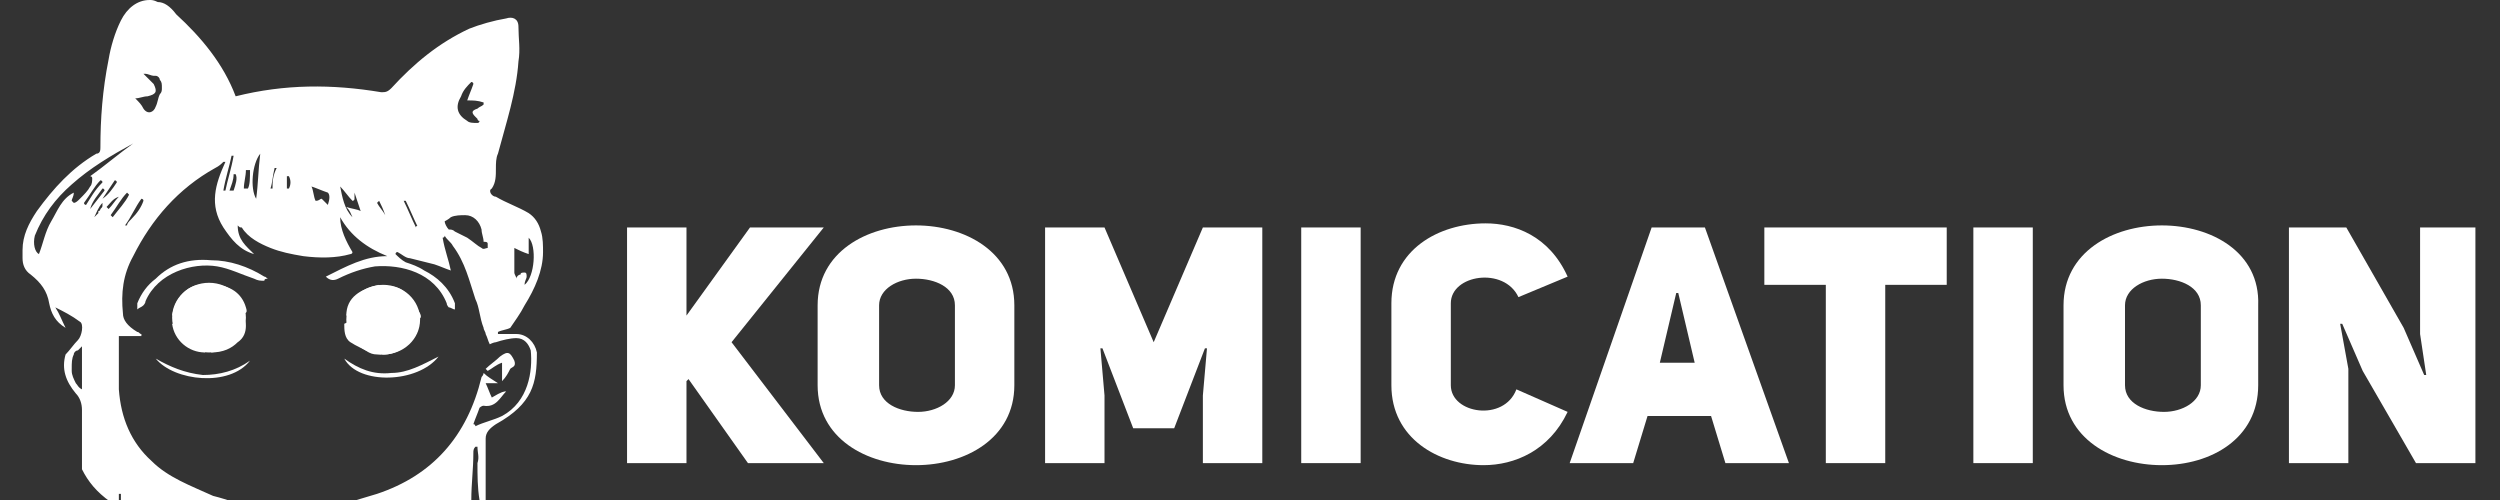 <?xml version="1.0" encoding="utf-8"?>
<!-- Generator: Adobe Illustrator 19.0.0, SVG Export Plug-In . SVG Version: 6.00 Build 0)  -->
<svg version="1.2" baseProfile="tiny" id="Layer_1" xmlns="http://www.w3.org/2000/svg" xmlns:xlink="http://www.w3.org/1999/xlink"
	 x="0px" y="0px" viewBox="0 0 122 24.4" xml:space="preserve">
<rect x="0" y="0" width="122" height="24.4" fill="#333333" stroke="none"/>
<g display="none">
	<path display="inline" d="M41.1,6.1h6.6c1.6,0,2.9,0.2,4,0.7c1.1,0.5,1.9,1.2,2.5,2.1c0.5,0.9,0.8,1.9,0.8,3c0,1.1-0.3,2.1-0.9,3
		c-0.6,0.9-1.4,1.6-2.6,2.2c-1.2,0.5-2.6,0.8-4.3,0.8h-6.1V6.1z M47.1,14.9c1.1,0,1.9-0.3,2.5-0.8c0.6-0.5,0.9-1.3,0.9-2.2
		c0-0.9-0.3-1.5-0.8-2c-0.5-0.5-1.3-0.8-2.3-0.8h-2.1v5.8H47.1z"/>
	<path display="inline" d="M65.3,17.9c-0.9-0.2-1.7-0.6-2.5-1v-2.8c0.6,0.4,1.3,0.8,2.2,1.1c0.9,0.3,1.8,0.4,2.7,0.4
		c0.4,0,0.7,0,0.9-0.2c0.2-0.1,0.3-0.2,0.3-0.4c0-0.2-0.1-0.3-0.2-0.4c-0.1-0.1-0.3-0.2-0.7-0.3l-2-0.4c-1.2-0.3-2-0.7-2.5-1.1
		c-0.5-0.5-0.7-1.1-0.7-1.9c0-0.7,0.2-1.2,0.6-1.7c0.4-0.5,1-0.9,1.8-1.1c0.8-0.3,1.7-0.4,2.8-0.4c0.9,0,1.8,0.1,2.6,0.3
		c0.8,0.2,1.4,0.5,2,0.8v2.7c-0.5-0.3-1.1-0.6-1.8-0.7c-0.7-0.2-1.4-0.3-2.1-0.3c-1.1,0-1.6,0.2-1.6,0.5c0,0.2,0.1,0.3,0.2,0.4
		c0.2,0.1,0.5,0.2,0.9,0.3l1.7,0.3c1.1,0.2,1.9,0.5,2.5,1c0.5,0.5,0.8,1.2,0.8,2.1c0,1-0.4,1.8-1.3,2.4c-0.9,0.6-2.2,0.9-3.8,0.9
		C67.1,18.3,66.2,18.2,65.3,17.9z"/>
	<path display="inline" d="M77.4,17.6c-1-0.5-1.7-1.1-2.2-1.9c-0.5-0.8-0.7-1.7-0.7-2.7c0-1,0.2-1.9,0.8-2.7
		c0.5-0.8,1.3-1.4,2.2-1.9c1-0.4,2.2-0.7,3.5-0.7c1.7,0,3.1,0.4,4.2,1.1v3.1c-0.4-0.3-0.9-0.5-1.4-0.7c-0.5-0.2-1.1-0.2-1.7-0.2
		c-1.1,0-1.9,0.2-2.5,0.6c-0.6,0.4-0.9,0.9-0.9,1.5c0,0.6,0.3,1.1,0.9,1.5c0.6,0.4,1.4,0.6,2.5,0.6c0.6,0,1.1-0.1,1.7-0.2
		c0.5-0.2,1-0.4,1.4-0.6v3c-1.2,0.7-2.7,1.1-4.3,1.1C79.6,18.3,78.4,18,77.4,17.6z"/>
	<path display="inline" d="M89.6,17.6c-1-0.5-1.7-1.1-2.2-1.9c-0.5-0.8-0.8-1.7-0.8-2.8c0-1,0.3-1.9,0.8-2.7
		c0.5-0.8,1.3-1.4,2.2-1.9c1-0.4,2.1-0.7,3.5-0.7c1.3,0,2.5,0.2,3.5,0.7c1,0.4,1.7,1.1,2.2,1.9c0.5,0.8,0.8,1.7,0.8,2.7
		c0,1-0.2,1.9-0.8,2.8c-0.5,0.8-1.2,1.5-2.2,1.9c-1,0.5-2.1,0.7-3.5,0.7C91.8,18.3,90.6,18,89.6,17.6z M94.8,14.6
		c0.4-0.4,0.6-1,0.6-1.6c0-0.7-0.2-1.2-0.6-1.6c-0.4-0.4-1-0.6-1.7-0.6c-0.7,0-1.3,0.2-1.7,0.6c-0.4,0.4-0.6,0.9-0.6,1.6
		c0,0.7,0.2,1.2,0.6,1.6c0.4,0.4,1,0.6,1.7,0.6C93.8,15.2,94.4,15,94.8,14.6z"/>
	<path display="inline" d="M109.9,8.3v3.6c-0.4-0.3-1-0.4-1.7-0.4c-0.9,0-1.6,0.3-2.1,0.8c-0.5,0.5-0.7,1.4-0.7,2.5v3.1h-4.1V8.1
		h4.1v3.1c0.2-1.1,0.6-2,1.1-2.5c0.5-0.5,1.1-0.8,1.9-0.8C108.9,7.8,109.4,8,109.9,8.3z"/>
	<path display="inline" d="M123.8,5.8V18h-4.1v-2.2c-0.4,0.8-0.9,1.5-1.6,1.9c-0.7,0.4-1.6,0.7-2.7,0.7c-0.9,0-1.8-0.2-2.4-0.7
		c-0.7-0.4-1.2-1.1-1.6-1.9c-0.4-0.8-0.6-1.7-0.6-2.7c0-1,0.2-2,0.6-2.8c0.4-0.8,1-1.5,1.7-1.9c0.7-0.5,1.6-0.7,2.6-0.7
		c2,0,3.3,0.9,4,2.6V5.8H123.8z M119.1,14.5c0.4-0.4,0.6-0.9,0.6-1.6c0-0.6-0.2-1.1-0.6-1.5c-0.4-0.4-1-0.6-1.7-0.6
		c-0.7,0-1.3,0.2-1.7,0.6c-0.4,0.4-0.6,0.9-0.6,1.6c0,0.7,0.2,1.2,0.6,1.6c0.4,0.4,1,0.6,1.7,0.6C118.1,15.1,118.7,14.9,119.1,14.5z
		"/>
	<path display="inline" d="M58.8,8.7C60,8.7,61,7.8,61,6.7c0-1.1-1-1.9-2.2-1.9c-1.2,0-2.2,0.9-2.2,1.9C56.7,7.8,57.6,8.7,58.8,8.7z
		"/>
	<path display="inline" d="M61,10c-1.3,0.6-3,0.6-4.3,0v8H61V10z"/>
</g>
<rect y="0.2" display="none" fill="#6565C4" width="122" height="24.4"/>
<g>
	<path fill="#FFFFFF" d="M40.2,11.1h-3.6l-3.1,4.3v-4.3h-2.9v11.5h2.9v-4l0.1-0.1l2.9,4.1h3.7l-4.5-5.9L40.2,11.1z"/>
	<path fill="#FFFFFF" d="M44.7,11c-2.4,0-4.8,1.3-4.8,3.9v3.9c0,2.6,2.4,3.9,4.8,3.9s4.8-1.3,4.8-3.9v-3.9
		C49.5,12.3,47.1,11,44.7,11z M46.6,18.8c0,0.8-0.9,1.3-1.8,1.3c-0.9,0-1.9-0.4-1.9-1.3v-3.9c0-0.8,0.9-1.3,1.8-1.3
		c0.9,0,1.9,0.4,1.9,1.3V18.8z"/>
	<path fill="#FFFFFF" d="M58.7,11.1l-2.4,5.6l-2.4-5.6H51v11.5h2.9v-3.3L53.7,17l0.1,0l1.5,3.9h2l1.5-3.9l0.1,0l-0.2,2.3l0,3.3h2.9
		V11.1H58.7z"/>
	<path fill="#FFFFFF" d="M63.5,11.1v11.5h2.9V11.1H63.5z"/>
	<path fill="#FFFFFF" d="M74,19c-0.6,1.6-3.2,1.2-3.2-0.2v-4c0-1.4,2.6-1.8,3.3-0.3l2.4-1c-0.9-2-2.6-2.6-4-2.6
		c-2.3,0-4.6,1.3-4.6,3.9v4c0,2.6,2.3,3.9,4.5,3.9c1.5,0,3.2-0.7,4.1-2.6L74,19z"/>
	<path fill="#FFFFFF" d="M83.2,11.1h-2.6l-4,11.5h3.1l0.7-2.3h3.1l0.7,2.3h3.1L83.2,11.1z M81,17.7l0.8-3.4h0.1l0.8,3.4H81z"/>
	<path fill="#FFFFFF" d="M86.1,11.1v2.8h3v8.7h2.9v-8.7h3v-2.8H86.1z"/>
	<path fill="#FFFFFF" d="M96.3,11.1v11.5h2.9V11.1H96.3z"/>
	<path fill="#FFFFFF" d="M105.5,11c-2.4,0-4.8,1.3-4.8,3.9v3.9c0,2.6,2.4,3.9,4.8,3.9c2.4,0,4.7-1.3,4.7-3.9v-3.9
		C110.3,12.3,107.9,11,105.5,11z M107.4,18.8c0,0.8-0.9,1.3-1.8,1.3c-0.9,0-1.9-0.4-1.9-1.3v-3.9c0-0.8,0.9-1.3,1.8-1.3
		c0.9,0,1.9,0.4,1.9,1.3V18.8z"/>
	<path fill="#FFFFFF" d="M118.1,11.1v5.2c0,0,0.3,2,0.3,2l-0.1,0l-1-2.3l-2.8-4.9h-2.8v11.5h2.9V18l-0.4-2.2l0.1,0l1,2.3l2.6,4.5
		h2.9V11.1H118.1z"/>
</g>
<g>
	<path fill="#FFFFFF" d="M25.2,16.3c-0.3,0-0.6,0-0.9,0c0,0,0,0,0-0.1c0.2-0.1,0.4-0.1,0.6-0.2c0.2-0.3,0.5-0.7,0.7-1.1
		c0.5-0.8,0.9-1.7,0.9-2.6c0-0.3,0-0.7-0.1-1c-0.1-0.4-0.3-0.7-0.6-0.9c-0.5-0.3-1.1-0.5-1.6-0.8C24,9.6,23.8,9.3,24,9.2
		c0.2-0.3,0.2-0.6,0.2-1c0-0.2,0-0.5,0.1-0.7c0.4-1.5,0.9-3,1-4.5c0.1-0.6,0-1.1,0-1.7c0-0.4-0.3-0.5-0.6-0.4
		c-0.6,0.1-1.3,0.3-1.8,0.5c-1.5,0.7-2.7,1.7-3.8,2.9c-0.2,0.2-0.3,0.2-0.5,0.2c-2.4-0.4-4.7-0.4-7.1,0.2c-0.6-1.6-1.7-2.9-2.9-4
		C8.3,0.3,8,0.1,7.7,0.1C7.5,0,7.4,0,7.3,0C6.7,0,6.2,0.4,5.9,1C5.6,1.6,5.4,2.3,5.3,2.9C5,4.4,4.9,5.8,4.9,7.2c0,0.1,0,0.3-0.2,0.3
		c-1.2,0.7-2.1,1.7-2.9,2.8c-0.4,0.6-0.7,1.2-0.7,1.9c0,0.1,0,0.2,0,0.4c0,0.3,0.1,0.6,0.4,0.8c0.5,0.4,0.8,0.8,0.9,1.4
		c0.1,0.5,0.3,0.9,0.8,1.2c-0.2-0.4-0.3-0.7-0.5-1c0.4,0.2,0.8,0.4,1.2,0.7c0.2,0.1,0.1,0.7-0.1,0.9c-0.2,0.2-0.4,0.5-0.6,0.7
		C3,18,3.2,18.6,3.7,19.2c0.2,0.2,0.3,0.5,0.3,0.8c0,0.3,0,0.6,0,1c0,0.3,0,0.6,0,0.9c0,0.3,0,0.7,0,1c0.3,0.6,0.7,1.1,1.4,1.6h0.4
		c0-0.2,0-0.3,0-0.4h0.1v0.4h5.5c-0.3-0.1-0.6-0.2-1-0.3c-1.1-0.5-2.2-0.9-3-1.7c-1-0.9-1.5-2.1-1.6-3.5c0-0.7,0-1.3,0-1.9
		c0-0.2,0-0.4,0-0.7h1.1c0,0,0-0.1,0-0.1c-0.1,0-0.1-0.1-0.2-0.1C6.2,15.9,6,15.6,6,15.3c-0.1-1,0-1.9,0.5-2.8
		c0.9-1.8,2.2-3.3,4-4.3c0.2-0.1,0.3-0.2,0.4-0.3c0,0,0,0,0.1,0c-0.5,1.1-0.8,2.1-0.1,3.2c0.4,0.6,0.8,1.1,1.5,1.3
		c-0.4-0.4-0.8-0.7-0.8-1.4c0.1,0.1,0.1,0.1,0.2,0.1c0.3,0.5,0.9,0.8,1.4,1c0.5,0.2,1,0.3,1.6,0.4c0.8,0.1,1.6,0.1,2.3-0.1
		c0,0,0.1,0,0.1-0.1c-0.3-0.5-0.6-1.1-0.6-1.7c0.5,0.9,1.3,1.5,2.3,1.9c-1.1,0-2,0.5-3,1c0.2,0.2,0.4,0.2,0.6,0.1
		c0.6-0.3,1.2-0.5,1.8-0.6c1.3-0.1,2.9,0.3,3.5,1.8c0,0.1,0.1,0.2,0.1,0.2c0.1,0,0.2,0.1,0.3,0.1c0-0.1,0-0.2,0-0.3
		c-0.3-0.8-0.9-1.3-1.5-1.6c-0.3-0.2-0.6-0.3-0.9-0.4c-0.2-0.1-0.4-0.3-0.5-0.4c0,0,0-0.1,0.1-0.1c0.2,0.1,0.4,0.3,0.6,0.3
		c0.4,0.1,0.8,0.2,1.2,0.3c0.3,0.1,0.5,0.2,0.8,0.3c-0.1-0.5-0.3-1-0.4-1.6c0,0,0.1,0,0.1-0.1c0.1,0.2,0.3,0.3,0.4,0.5
		c0.6,0.8,0.8,1.7,1.1,2.6c0.2,0.4,0.2,0.9,0.4,1.4c0,0.1,0.1,0.2,0.1,0.3c0.1,0.2,0.1,0.3,0.2,0.5c0,0,0.2-0.1,0.3-0.1
		c0.3-0.1,0.7-0.2,1-0.2c0.4,0,0.6,0.3,0.7,0.6c0.1,1-0.1,2.5-1.4,3.2c-0.4,0.2-0.9,0.3-1.3,0.5c0,0,0-0.1-0.1-0.1
		c0.1-0.3,0.2-0.5,0.3-0.8c0,0,0.1-0.1,0.2-0.1c0.6,0.1,0.8-0.4,1.1-0.7c-0.1,0-0.2,0-0.7,0.3c-0.1-0.2-0.2-0.5-0.3-0.7h0.6
		c-0.3-0.2-0.5-0.3-0.7-0.5c0,0,0,0.1-0.1,0.2c-0.7,2.9-2.4,4.8-5.1,5.7c-0.3,0.1-0.7,0.2-1,0.3H23c0-0.8,0.1-1.5,0.1-2.3
		c0-0.1,0-0.2,0.1-0.3c0,0,0.1,0,0.1,0c0,0.3,0.1,0.5,0,0.8c0,0.6,0,1.2,0.1,1.8h0.3c0-1,0-2,0-3c0-0.3,0.2-0.5,0.5-0.7
		c1.8-1,2-2,2-3.5C26.1,16.7,25.7,16.3,25.2,16.3z M25.1,12.1c0.2,0.1,0.4,0.2,0.7,0.3v-0.8c0.4,0.4,0.3,1.9-0.2,2.3
		c0-0.2,0.1-0.3,0.1-0.4c0-0.1,0-0.2-0.1-0.2c-0.1,0-0.2,0-0.2,0.1c-0.1,0-0.2,0.1-0.2,0.2c0-0.1-0.1-0.2-0.1-0.3
		C25.1,12.8,25.1,12.4,25.1,12.1z M3.9,9.7C3.8,9.8,3.7,9.9,3.6,9.9c0,0,0,0-0.1-0.1c0-0.1,0.1-0.2,0.1-0.4
		c-0.6,0.3-0.8,0.9-1.1,1.4c-0.3,0.5-0.4,1.1-0.6,1.6c-0.2-0.1-0.3-0.5-0.2-0.9c0.4-1,1-1.8,1.8-2.5c0.9-0.8,1.9-1.4,3-2
		C5.8,7.5,5.1,8.1,4.4,8.6c0,0,0.1,0,0.1,0.1c0,0.1,0,0.3-0.1,0.4C4.3,9.3,4.1,9.5,3.9,9.7z M5,9.7c0.2-0.3,0.4-0.6,0.6-0.9
		c0,0,0.1,0,0.1,0.1C5.5,9.2,5.3,9.5,5,9.7z M5.8,9.6C5.6,9.8,5.5,10,5.3,10.2c0,0-0.1-0.1-0.1-0.1C5.4,9.9,5.5,9.7,5.8,9.6
		C5.7,9.5,5.7,9.5,5.8,9.6z M5,9.9C5,9.9,5,9.9,5,9.9C5,9.9,5,10,5,10c0,0,0,0,0,0c0,0.1,0,0.1-0.1,0.2c0,0,0,0.1-0.1,0.1
		c0,0,0,0,0,0c0,0,0,0,0,0.1c-0.1,0.1-0.1,0.1-0.2,0.2C4.7,10.4,4.8,10.1,5,9.9z M5,9.8L5,9.8C5,9.8,5,9.8,5,9.8C5,9.8,5,9.8,5,9.8z
		 M4.4,10.2C4.4,10.2,4.3,10.2,4.4,10.2C4.5,9.8,4.8,9.5,5,9.2c0.1,0,0.1,0.1,0.1,0.1L4.4,10.2z M4.2,10c0,0-0.1,0-0.1-0.1
		c0.3-0.4,0.5-0.8,0.8-1.1c0,0,0.1,0,0.1,0.1C4.6,9.3,4.4,9.7,4.2,10z M3.7,18.7c-0.1-0.2-0.2-0.4-0.2-0.6c0,0,0-0.1,0-0.1
		c0-0.3,0-0.5,0.1-0.7c0-0.1,0.1-0.2,0.2-0.2c0.1-0.1,0.1-0.1,0.2-0.2V19C3.8,18.9,3.8,18.8,3.7,18.7z M5.5,10.6
		c0,0-0.1-0.1-0.1-0.1c0.3-0.4,0.5-0.8,0.8-1.1c0,0,0.1,0.1,0.1,0.1C6.1,9.9,5.8,10.2,5.5,10.6z M6.4,10.7c-0.1,0.1-0.2,0.2-0.2,0.3
		c0,0,0,0-0.1,0c0.3-0.4,0.5-0.9,0.8-1.3c0,0,0.1,0,0.1,0.1C6.9,10.1,6.7,10.4,6.4,10.7z M7.9,4.3c0,0.1,0,0.2-0.1,0.3
		C7.7,4.8,7.7,5,7.6,5.2C7.5,5.5,7.2,5.6,7,5.3C6.9,5.1,6.8,5,6.6,4.8C6.8,4.8,7,4.7,7.2,4.7c0.4-0.1,0.5-0.2,0.3-0.6
		C7.3,3.9,7.2,3.8,7,3.6c0.1,0,0.1,0,0.1,0c0.1,0,0.3,0.1,0.4,0.1c0,0,0.1,0,0.1,0c0.1,0,0.2,0.1,0.2,0.2C7.9,4,7.9,4.1,7.9,4.3z
		 M10.9,9.3c0.1-0.6,0.3-1.2,0.4-1.7c0,0,0.1,0,0.1,0c-0.1,0.6-0.3,1.2-0.4,1.7C11,9.3,10.9,9.3,10.9,9.3z M11.4,9.3
		c0,0-0.1,0-0.2,0c0.1-0.3,0.2-0.5,0.2-0.8c0,0,0.1,0,0.1,0C11.6,8.7,11.5,9,11.4,9.3z M12.1,9.2c-0.1,0-0.1,0-0.2,0
		c0-0.3,0.1-0.6,0.1-0.9v0c0.1,0,0.1,0,0.2,0C12.2,8.7,12.2,9,12.1,9.2z M12.5,9.7c-0.3-0.5-0.2-1.7,0.2-2.2
		C12.6,8.3,12.6,9,12.5,9.7z M13.3,9.2L13.3,9.2c-0.1,0-0.1,0-0.1,0c0.1-0.3,0.1-0.6,0.2-1c0,0,0.1,0,0.1,0
		C13.3,8.6,13.3,8.9,13.3,9.2z M14.1,9.2c0,0-0.1,0-0.1,0c0-0.2,0-0.4,0-0.6c0,0,0.1,0,0.1,0C14.2,8.8,14.2,9,14.1,9.2z M16,10
		c-0.1-0.1-0.2-0.2-0.3-0.3c-0.1,0-0.1,0.1-0.3,0.1c-0.1-0.2-0.1-0.5-0.2-0.7c0.3,0.1,0.5,0.2,0.8,0.3C16.1,9.5,16.1,9.7,16,10
		C16.1,9.9,16.1,9.9,16,10z M17.2,10.6C17.2,10.6,17.1,10.6,17.2,10.6c-0.4-0.4-0.5-1-0.6-1.5c0.2,0.2,0.4,0.5,0.6,0.7
		c0,0,0.1,0,0.1-0.1c0-0.1,0-0.2,0-0.3c0,0,0,0,0,0c0.1,0.3,0.2,0.6,0.3,0.9c-0.2-0.1-0.4-0.1-0.7-0.2
		C17.1,10.3,17.1,10.4,17.2,10.6z M18.8,10.5c-0.1-0.2-0.3-0.4-0.4-0.6c0,0,0.1-0.1,0.1-0.1C18.6,10,18.7,10.2,18.8,10.5
		C18.8,10.4,18.8,10.5,18.8,10.5z M20.3,11.1c-0.2-0.4-0.4-0.9-0.6-1.3c0,0,0.1,0,0.1,0c0.2,0.4,0.4,0.9,0.6,1.3
		C20.4,11,20.3,11,20.3,11.1z M22.5,4.7C22.6,4.4,22.8,4.2,23,4c0,0,0.1,0,0.1,0.1c-0.1,0.3-0.2,0.5-0.3,0.8c0.3,0,0.5,0,0.8,0.1
		c0,0,0,0.1,0,0.1c-0.1,0.1-0.2,0.1-0.3,0.2C23,5.4,23,5.5,23.2,5.7c0,0,0.1,0.1,0.1,0.1c0,0,0,0.1,0.1,0.1c0,0,0,0.1-0.1,0.1
		c-0.2,0-0.4,0-0.5-0.1C22.3,5.6,22.2,5.2,22.5,4.7z M23.8,12.1c-0.1,0-0.2,0.1-0.3,0c-0.2-0.1-0.4-0.3-0.7-0.5
		c-0.2-0.1-0.4-0.2-0.6-0.3c-0.1-0.1-0.2-0.1-0.3-0.1c-0.1-0.1-0.2-0.3-0.2-0.4c0,0,0.2-0.1,0.3-0.2c0.2-0.1,0.5-0.1,0.7-0.1
		c0.4,0,0.7,0.3,0.8,0.7c0,0.2,0.1,0.4,0.1,0.6c0.1,0,0.2,0,0.2,0.1C23.8,12,23.8,12.1,23.8,12.1z"/>
	<path display="none" fill="#FFFFFF" d="M25.9,17.1c0-0.3-0.3-0.6-0.7-0.6c-0.3,0-0.7,0.1-1,0.2c-0.1,0-0.2,0.1-0.3,0.1
		c-0.1-0.2-0.2-0.3-0.2-0.5c0-0.1-0.1-0.2-0.1-0.3c-0.1-0.5-0.2-0.9-0.4-1.4c-0.3-0.9-0.6-1.8-1.1-2.6c-0.1-0.2-0.3-0.3-0.4-0.5
		c0,0-0.1,0.1-0.1,0.1c0.1,0.5,0.3,1.1,0.4,1.6c-0.3-0.1-0.5-0.3-0.8-0.3c-0.4-0.1-0.8-0.2-1.2-0.3c-0.2-0.1-0.4-0.2-0.6-0.3
		c0,0,0,0.1-0.1,0.1c0.2,0.1,0.3,0.3,0.5,0.4c0.3,0.1,0.6,0.2,0.9,0.4c0.7,0.4,1.3,0.8,1.5,1.6c0,0.1,0,0.2,0,0.3
		c-0.1,0-0.2,0-0.3-0.1c-0.1,0-0.1-0.1-0.1-0.2c-0.6-1.5-2.2-1.9-3.5-1.8c-0.6,0.1-1.2,0.3-1.8,0.6c-0.2,0.1-0.4,0.1-0.6-0.1
		c0.9-0.5,1.9-1,3-1c-1-0.4-1.7-1-2.3-1.9c0,0.6,0.3,1.1,0.6,1.7c-0.1,0-0.1,0.1-0.1,0.1c-0.8,0.3-1.5,0.3-2.3,0.1
		c-0.5-0.1-1.1-0.3-1.6-0.4c-0.6-0.2-1.1-0.4-1.4-1c0,0-0.1-0.1-0.2-0.1c0,0.7,0.5,1,0.8,1.4c-0.7-0.2-1.2-0.8-1.5-1.3
		C10.1,10,10.5,8.9,11,7.9c0,0,0,0-0.1,0c-0.1,0.1-0.3,0.2-0.4,0.3c-1.8,1-3.1,2.5-4,4.3C6,13.3,5.8,14.3,6,15.3
		c0,0.4,0.3,0.6,0.6,0.8c0.1,0,0.1,0.1,0.2,0.1c0,0,0,0.1,0,0.1H5.7c0,0.2,0,0.5,0,0.7c0,0.6,0,1.3,0,1.9c0,1.4,0.6,2.5,1.6,3.5
		c0.8,0.9,2,1.3,3,1.7c0.3,0.1,0.6,0.2,1,0.3h6.1c0.4-0.1,0.7-0.2,1-0.3c2.7-1,4.4-2.9,5.1-5.7c0-0.1,0-0.1,0.1-0.2
		c0.3,0.2,0.5,0.3,0.7,0.5h-0.6c0.1,0.3,0.2,0.5,0.3,0.7c0.5-0.3,0.5-0.3,0.7-0.3c-0.3,0.3-0.6,0.8-1.1,0.7c-0.1,0-0.2,0-0.2,0.1
		c-0.1,0.3-0.2,0.5-0.3,0.8c0,0,0,0.1,0.1,0.1c0.4-0.2,0.9-0.3,1.3-0.5C25.8,19.6,26,18.1,25.9,17.1z M7.6,17.5
		c0.7,0.4,1.4,0.7,2.3,0.8c0.8,0,1.6-0.2,2.3-0.7C11.1,18.8,8.5,18.6,7.6,17.5z M8.9,14.4C8.9,14.4,8.9,14.3,8.9,14.4
		C9,14.3,9,14.3,8.9,14.4c0.2-0.2,0.3-0.2,0.4-0.3c0.1-0.1,0.3-0.1,0.5-0.2h0.1c0,0,0,0,0,0h0c0,0,0,0,0,0c0,0,0,0,0,0
		c0,0,0.1,0,0.1,0.1c0,0.1,0,0.2,0,0.3c0,0,0,0.1,0,0.2c-0.1,0.3-0.2,0.5-0.3,0.6c0,0-0.1,0.1-0.1,0.1c-0.1,0.1-0.1,0.1-0.2,0.1
		c-0.1,0-0.1,0-0.2,0.1c0,0-0.1,0-0.1,0c-0.1,0-0.2,0-0.3,0c-0.1,0-0.2,0-0.3,0c0-0.2,0.1-0.4,0.1-0.5c0,0,0-0.1,0-0.1
		c0,0,0-0.1,0.1-0.1c0,0,0,0,0,0v0c0,0,0,0,0,0c0,0,0,0,0,0C8.8,14.5,8.9,14.4,8.9,14.4z M10.6,14c0.1,0,0.2,0,0.2,0
		c0.1,0,0.1,0,0.2,0.1c0,0,0.1,0,0.1,0.1c0.1,0,0.1,0.1,0.2,0.1c0,0,0,0,0,0c0.1,0,0.1,0.1,0.2,0.1c0.1,0,0.1,0.1,0.2,0.2
		c0,0,0,0,0,0c0,0,0.1,0.1,0.1,0.2c0,0.1,0.1,0.2,0.1,0.3c0,0.1,0.1,0.2,0,0.3c0,0,0,0,0,0c0,0-0.1,0-0.3,0c-0.8-0.1-1-0.8-1.3-1.4
		C10.4,13.9,10.5,13.9,10.6,14C10.6,13.9,10.6,13.9,10.6,14z M12,15.9c0,0.1,0,0.2,0,0.3c0,0.1-0.1,0.2-0.1,0.3c0,0-0.1,0.1-0.1,0.1
		c0,0-0.1,0.1-0.1,0.1c-0.3,0.3-0.8,0.5-1.3,0.5c0,0,0,0,0,0c0-0.1,0.1-0.3,0.1-0.4c0.1-0.3,0.3-0.6,0.5-0.8c0,0,0.1-0.1,0.2-0.1
		c0.1,0,0.1-0.1,0.2-0.1c0.1,0,0.2-0.1,0.3-0.1c0.2-0.1,0.3-0.1,0.3-0.1c0,0,0,0,0,0c0,0,0,0,0,0C12,15.7,12,15.8,12,15.9z
		 M8.4,15.8c0.2,0,0.4,0,0.6,0.1c0.2,0.1,0.4,0.2,0.5,0.3c0.3,0.3,0.4,0.6,0.4,1c0,0,0,0,0,0C9.2,17.2,8.5,16.6,8.4,15.8
		C8.4,15.8,8.4,15.8,8.4,15.8z M12.9,13.7c-0.2,0-0.3,0-0.5-0.1c-0.6-0.2-1.2-0.5-1.8-0.6c-1.2-0.2-2.9,0.3-3.5,1.7
		c0,0.1-0.1,0.2-0.1,0.2C6.9,15,6.8,15,6.7,15.1c0-0.1,0-0.2,0-0.3c0.2-0.5,0.5-0.9,0.9-1.2c0.8-0.8,1.7-1,2.7-1
		c0.9,0,1.8,0.3,2.6,0.8c0.1,0,0.1,0,0.2,0.1C13,13.6,12.9,13.6,12.9,13.7z M18.6,17.3c-0.3,0-0.4,0-0.6-0.1
		c-0.3-0.2-0.6-0.3-0.9-0.5c-0.3-0.2-0.3-0.5-0.3-0.8c0,0,0,0,0,0v0c0,0,0.2-0.1,0.3-0.1c0.2,0,0.3,0.2,0.5,0.2
		c0.1,0.1,0.2,0.2,0.3,0.2c0.1,0.1,0.2,0.2,0.3,0.4c0.1,0.1,0.1,0.2,0.2,0.3C18.5,17,18.5,17.1,18.6,17.3
		C18.6,17.3,18.6,17.3,18.6,17.3z M18.6,17.3c0.2-0.4,0.4-0.8,0.7-1c0.3-0.3,0.7-0.3,1.1-0.5c0,0.1,0,0.1,0,0.2v0c0,0,0,0,0,0
		c0,0.1,0,0.1,0,0.2c0,0,0,0,0,0c0,0.1-0.1,0.2-0.1,0.2c0,0.1-0.1,0.1-0.2,0.2c0,0,0,0,0,0c-0.1,0.1-0.1,0.1-0.2,0.2c0,0,0,0,0,0
		c-0.1,0.1-0.2,0.1-0.2,0.2c0,0,0,0,0,0c-0.1,0-0.2,0.1-0.3,0.1C19.1,17.3,18.9,17.3,18.6,17.3C18.6,17.3,18.6,17.3,18.6,17.3z
		 M19.1,14c0.1,0,0.1,0,0.2,0c0.1,0,0.1,0,0.2,0.1c0.1,0,0.1,0,0.1,0.1c0,0,0,0,0.1,0.1c0,0,0,0,0,0c0,0,0.1,0.1,0.1,0.1
		c0.3,0.3,0.5,0.6,0.7,1c0,0,0,0,0,0c0,0,0,0,0,0c0,0,0,0,0,0c0,0,0,0.1,0,0.1v0c0,0.1-0.1,0.1-0.2,0.1c-0.3-0.1-0.5-0.1-0.8-0.2
		C19,15,18.9,14.5,18.8,14c0,0,0.1,0,0.2,0C19,14,19,14,19.1,14z M17,14.9c0,0,0-0.1,0-0.1c0,0,0.1-0.1,0.1-0.2c0,0,0.1-0.1,0.1-0.1
		c0,0,0.1-0.1,0.1-0.1c0.1,0,0.1-0.1,0.2-0.1c0,0,0,0,0,0c0,0,0,0,0,0c0.1,0,0.1-0.1,0.2-0.1c0.1,0,0.2-0.1,0.3-0.1
		c0.1,0,0.2,0,0.3-0.1c0,0,0,0,0,0c0,0,0,0,0.1,0v0c-0.1,0.3-0.2,0.6-0.4,0.8c0,0.1-0.1,0.2-0.2,0.2c-0.1,0.2-0.3,0.3-0.4,0.4
		c-0.1,0-0.1,0.1-0.2,0.1c0,0-0.1,0-0.1,0c-0.1,0-0.2,0-0.3,0c-0.1,0-0.1,0-0.2,0c0-0.1,0-0.2,0-0.3C17,15.1,17,15,17,14.9L17,14.9z
		 M16.8,17.5c0.7,0.5,1.4,0.8,2.3,0.7c0.8-0.1,1.6-0.4,2.3-0.9C20.4,18.7,17.5,18.8,16.8,17.5z M25,18c-0.1,0.2-0.2,0.4-0.4,0.6
		v-0.9c-0.3,0.1-0.5,0.3-0.8,0.4c0,0,0,0,0-0.1c0,0,0,0,0-0.1h0c0.2-0.2,0.5-0.4,0.7-0.6c0.4-0.3,0.6-0.2,0.7,0.2
		C25.3,17.8,25.1,17.9,25,18z"/>
	<path display="none" fill="#FFFFFF" d="M23.4,24.4H23c0-0.8,0.1-1.5,0.1-2.3c0-0.1,0-0.2,0.1-0.3c0,0,0.1,0,0.1,0
		c0,0.3,0.1,0.5,0,0.8C23.3,23.2,23.3,23.8,23.4,24.4z"/>
	<path display="none" fill="#FFFFFF" d="M6.6,7C5.9,7.5,5.1,8.1,4.4,8.6c0,0,0.1,0,0.1,0.1c0,0.1,0,0.3-0.1,0.4
		C4.3,9.3,4.1,9.5,3.9,9.7C3.8,9.8,3.7,9.9,3.6,9.9c0,0,0,0-0.1-0.1c0-0.1,0-0.2,0.1-0.4c-0.6,0.3-0.8,0.9-1.1,1.4
		c-0.3,0.5-0.4,1.1-0.6,1.6c-0.2-0.1-0.3-0.5-0.2-0.9c0.4-1,1-1.8,1.8-2.6C4.5,8.2,5.5,7.6,6.6,7z"/>
	<path display="none" fill="#FFFFFF" d="M5.7,24v0.4H5.6C5.6,24.3,5.6,24.1,5.7,24L5.7,24z"/>
	<path display="none" fill="#FFFFFF" d="M23.6,11.9c0.1,0,0.2,0,0.2,0.1c0,0,0,0.2,0,0.2c-0.1,0-0.2,0.1-0.3,0.1
		c-0.2-0.2-0.4-0.4-0.7-0.5c-0.2-0.1-0.4-0.2-0.6-0.3c-0.1,0-0.2-0.1-0.3-0.1c-0.1-0.1-0.2-0.3-0.2-0.4c0,0,0.2-0.2,0.3-0.2
		c0.2-0.1,0.5-0.1,0.7-0.1c0.4,0,0.7,0.3,0.8,0.7C23.5,11.5,23.5,11.7,23.6,11.9z"/>
	<path display="none" fill="#FFFFFF" d="M25.6,13.8c0-0.2,0.1-0.3,0.1-0.4c0-0.1,0-0.1-0.1-0.2c-0.1,0-0.2,0.1-0.2,0.1
		c-0.1,0.1-0.2,0.1-0.2,0.2c0-0.1-0.1-0.2-0.1-0.3c0-0.4,0.1-0.8,0.1-1.1c0.2,0.1,0.4,0.2,0.7,0.3c0-0.3,0-0.6,0-0.8
		C26.2,11.9,26.1,13.4,25.6,13.8z"/>
	<path display="none" fill="#FFFFFF" d="M23.1,4.1c-0.1,0.3-0.2,0.5-0.3,0.8c0.3,0,0.5,0,0.8,0.1c0,0,0,0.1,0,0.1
		c-0.1,0.1-0.2,0.1-0.3,0.2C23,5.4,23,5.5,23.2,5.7c0.1,0.1,0.1,0.1,0.1,0.2c0,0,0,0.1,0,0.1c-0.2,0-0.4,0-0.6-0.1
		c-0.5-0.3-0.6-0.7-0.3-1.2C22.6,4.4,22.8,4.2,23.1,4.1C23,4.1,23,4.1,23.1,4.1z"/>
	<path display="none" fill="#FFFFFF" d="M6.6,4.8c0.2,0,0.4-0.1,0.6-0.1c0.4-0.1,0.5-0.2,0.3-0.6C7.3,3.9,7.2,3.8,7,3.6
		c0.1,0,0.1,0,0.1,0C8,3.7,8,3.9,7.8,4.6C7.7,4.8,7.7,5,7.6,5.2C7.5,5.5,7.2,5.6,7,5.3C6.9,5.1,6.8,5,6.6,4.8z"/>
	<path display="none" fill="#FFFFFF" d="M3.9,19c-0.6-0.7-0.6-1.8,0-2.1C3.9,17.6,3.9,18.3,3.9,19z"/>
	<path display="none" fill="#FFFFFF" d="M16.6,9.1c0.2,0.2,0.4,0.5,0.6,0.7c0,0,0.1,0,0.1-0.1c0-0.1,0-0.2,0-0.3c0,0,0,0,0,0
		c0.1,0.3,0.2,0.6,0.3,0.9c-0.2-0.1-0.4-0.1-0.7-0.2c0.1,0.2,0.1,0.4,0.1,0.5c0,0-0.1,0-0.1,0C16.8,10.1,16.7,9.6,16.6,9.1z"/>
	<path display="none" fill="#FFFFFF" d="M16,9.3c0,0.1,0.1,0.4,0.1,0.6c0,0-0.1,0-0.1,0c-0.1-0.1-0.2-0.2-0.3-0.3
		c-0.1,0-0.2,0.1-0.3,0.1c-0.1-0.2-0.1-0.5-0.2-0.7C15.5,9.1,15.7,9.2,16,9.3z"/>
	<path display="none" fill="#FFFFFF" d="M12.7,7.5c-0.1,0.7-0.1,1.4-0.2,2.2C12.2,9.2,12.3,8,12.7,7.5z"/>
	<path display="none" fill="#FFFFFF" d="M5.4,10.5c0.3-0.4,0.5-0.8,0.8-1.1c0,0,0.1,0.1,0.1,0.1c-0.3,0.4-0.5,0.7-0.8,1.1
		C5.5,10.6,5.5,10.5,5.4,10.5z"/>
	<path display="none" fill="#FFFFFF" d="M6.1,11c0.3-0.4,0.5-0.9,0.8-1.3c0,0,0.1,0.1,0.1,0.1C6.8,10.2,6.5,10.6,6.1,11
		C6.2,11.1,6.2,11,6.1,11z"/>
	<path display="none" fill="#FFFFFF" d="M10.9,9.3c0.1-0.6,0.3-1.2,0.4-1.7c0,0,0.1,0,0.1,0c-0.1,0.6-0.3,1.2-0.4,1.7
		C11,9.3,11,9.3,10.9,9.3z"/>
	<path display="none" fill="#FFFFFF" d="M19.8,9.7c0.2,0.4,0.4,0.9,0.6,1.3c0,0-0.1,0-0.1,0.1c-0.2-0.4-0.4-0.9-0.6-1.3
		C19.7,9.7,19.7,9.7,19.8,9.7z"/>
	<path display="none" fill="#FFFFFF" d="M4,10c0.3-0.4,0.5-0.7,0.8-1.1c0,0,0.1,0,0.1,0.1C4.7,9.3,4.4,9.7,4.2,10
		C4.1,10,4.1,10,4,10z"/>
	<path display="none" fill="#FFFFFF" d="M5.1,9.3c-0.2,0.3-0.5,0.7-0.7,1c0,0-0.1,0-0.1-0.1c0.2-0.3,0.5-0.7,0.7-1
		C5,9.2,5.1,9.2,5.1,9.3z"/>
	<path display="none" fill="#FFFFFF" d="M12.3,8.4c0,0.3-0.1,0.6-0.1,0.9c-0.1,0-0.1,0-0.2,0c0-0.3,0.1-0.6,0.1-0.9
		C12.1,8.4,12.2,8.4,12.3,8.4z"/>
	<path display="none" fill="#FFFFFF" d="M11.3,9.2c0.1-0.3,0.2-0.5,0.2-0.8c0,0,0.1,0,0.1,0c-0.1,0.3-0.1,0.5-0.2,0.8
		C11.4,9.2,11.3,9.2,11.3,9.2z"/>
	<path display="none" fill="#FFFFFF" d="M5,9.8c0.2-0.3,0.5-0.7,0.7-1c0,0,0.1,0,0.1,0.1C5.5,9.2,5.2,9.5,5,9.8L5,9.8z"/>
	<path display="none" fill="#FFFFFF" d="M13.4,8.2c0,0.3-0.1,0.6-0.1,1c0,0-0.1,0-0.1,0C13.2,8.9,13.2,8.5,13.4,8.2
		C13.3,8.2,13.4,8.2,13.4,8.2z"/>
	<path display="none" fill="#FFFFFF" d="M14.2,8.6c0,0.2,0,0.4,0,0.6c0,0-0.1,0-0.1,0c0-0.2,0-0.4,0-0.6C14.1,8.6,14.1,8.6,14.2,8.6
		z"/>
	<path display="none" fill="#FFFFFF" d="M18.5,9.8c0.1,0.2,0.2,0.4,0.4,0.6c0,0-0.1,0-0.1,0.1c-0.1-0.2-0.3-0.4-0.4-0.6
		C18.4,9.9,18.5,9.8,18.5,9.8z"/>
	<path display="none" fill="#FFFFFF" d="M5.2,10.1c0.1-0.2,0.3-0.4,0.4-0.6c0,0,0.1,0,0.1,0.1C5.6,9.8,5.5,10,5.4,10.2
		C5.3,10.1,5.3,10.1,5.2,10.1z"/>
	<path display="none" fill="#FFFFFF" d="M5,9.8c0,0.2-0.2,0.6-0.5,0.8C4.7,10.4,4.8,10.1,5,9.8C5,9.8,5,9.8,5,9.8z"/>
	<path fill="#FFFFFF" d="M12.9,13.7c-0.2,0-0.3,0-0.5-0.1c-0.6-0.2-1.2-0.5-1.8-0.6c-1.2-0.2-2.9,0.3-3.5,1.7c0,0.1-0.1,0.2-0.1,0.2
		C6.9,15,6.8,15,6.7,15.1c0-0.1,0-0.2,0-0.3c0.2-0.5,0.5-0.9,0.9-1.2c0.7-0.7,1.6-1,2.7-0.9c0.9,0,1.8,0.3,2.6,0.8
		c0.1,0,0.1,0.1,0.2,0.1C13,13.6,12.9,13.6,12.9,13.7z"/>
	<path fill="#FFFFFF" d="M18.8,14c0.4-0.1,0.8,0.1,1,0.3c0.3,0.3,0.5,0.6,0.7,1c0.1,0.2,0,0.3-0.2,0.3c-0.3-0.1-0.5-0.1-0.8-0.2
		C19,15,18.9,14.5,18.8,14z"/>
	<path fill="#FFFFFF" d="M18.6,17.3c-0.3,0-0.4,0-0.6-0.1c-0.3-0.2-0.6-0.3-0.9-0.5c-0.3-0.2-0.3-0.6-0.3-0.9c0,0,0.2-0.1,0.3-0.1
		c0.2,0,0.4,0.1,0.5,0.2C18.2,16.2,18.4,16.7,18.6,17.3z"/>
	<path fill="#FFFFFF" d="M10.3,17.2c0.2-0.6,0.4-1.2,1-1.4c0.1,0,0.2-0.1,0.3-0.1c0.3-0.2,0.4-0.1,0.4,0.2c0,0.3-0.1,0.6-0.4,0.8
		C11.3,17,10.9,17.2,10.3,17.2z"/>
	<path fill="#FFFFFF" d="M18.6,17.3c0.3-0.4,0.4-0.8,0.7-1.1c0.3-0.2,0.7-0.3,1.1-0.5C20.6,16.4,19.5,17.4,18.6,17.3z"/>
	<path fill="#FFFFFF" d="M18.5,13.9c-0.2,0.8-0.8,1.6-1.6,1.5C16.9,14.5,17.6,14.1,18.5,13.9z"/>
	<path fill="#FFFFFF" d="M8.4,15.4c0.1-0.7,0.6-1.4,1.3-1.5c0.3,0,0.2,0.2,0.2,0.3C9.7,15.1,9.4,15.3,8.4,15.4z"/>
	<path fill="#FFFFFF" d="M10.4,13.9c0.8,0,1.4,0.4,1.6,1.1c0.1,0.3,0,0.3-0.3,0.3C10.8,15.2,10.6,14.6,10.4,13.9z"/>
	<path fill="#FFFFFF" d="M8.4,15.8c0.9,0,1.6,0.6,1.6,1.4C9.2,17.2,8.5,16.6,8.4,15.8z"/>
	<path fill="#FFFFFF" d="M21.4,17.4c-1,1.3-3.9,1.4-4.6,0.1c0.7,0.5,1.4,0.8,2.3,0.7C19.9,18.2,20.6,17.8,21.4,17.4z"/>
	<path fill="#FFFFFF" d="M12.2,17.6c-1,1.3-3.7,1-4.6-0.1c0.7,0.4,1.4,0.7,2.3,0.8C10.7,18.3,11.5,18.1,12.2,17.6z"/>
	<path fill="#FFFFFF" d="M24.5,17.7c-0.3,0.1-0.5,0.3-0.7,0.4c0,0-0.1-0.1-0.1-0.1c0.2-0.2,0.5-0.4,0.7-0.6c0.4-0.3,0.5-0.2,0.7,0.2
		c0.1,0.3-0.1,0.3-0.2,0.4c-0.1,0.2-0.2,0.4-0.4,0.6C24.5,18.3,24.5,18,24.5,17.7z"/>
	<ellipse fill="#FFFFFF" cx="10.2" cy="15.5" rx="1.8" ry="1.7"/>
	<ellipse fill="#FFFFFF" cx="18.7" cy="15.6" rx="1.8" ry="1.7"/>
</g>
</svg>
